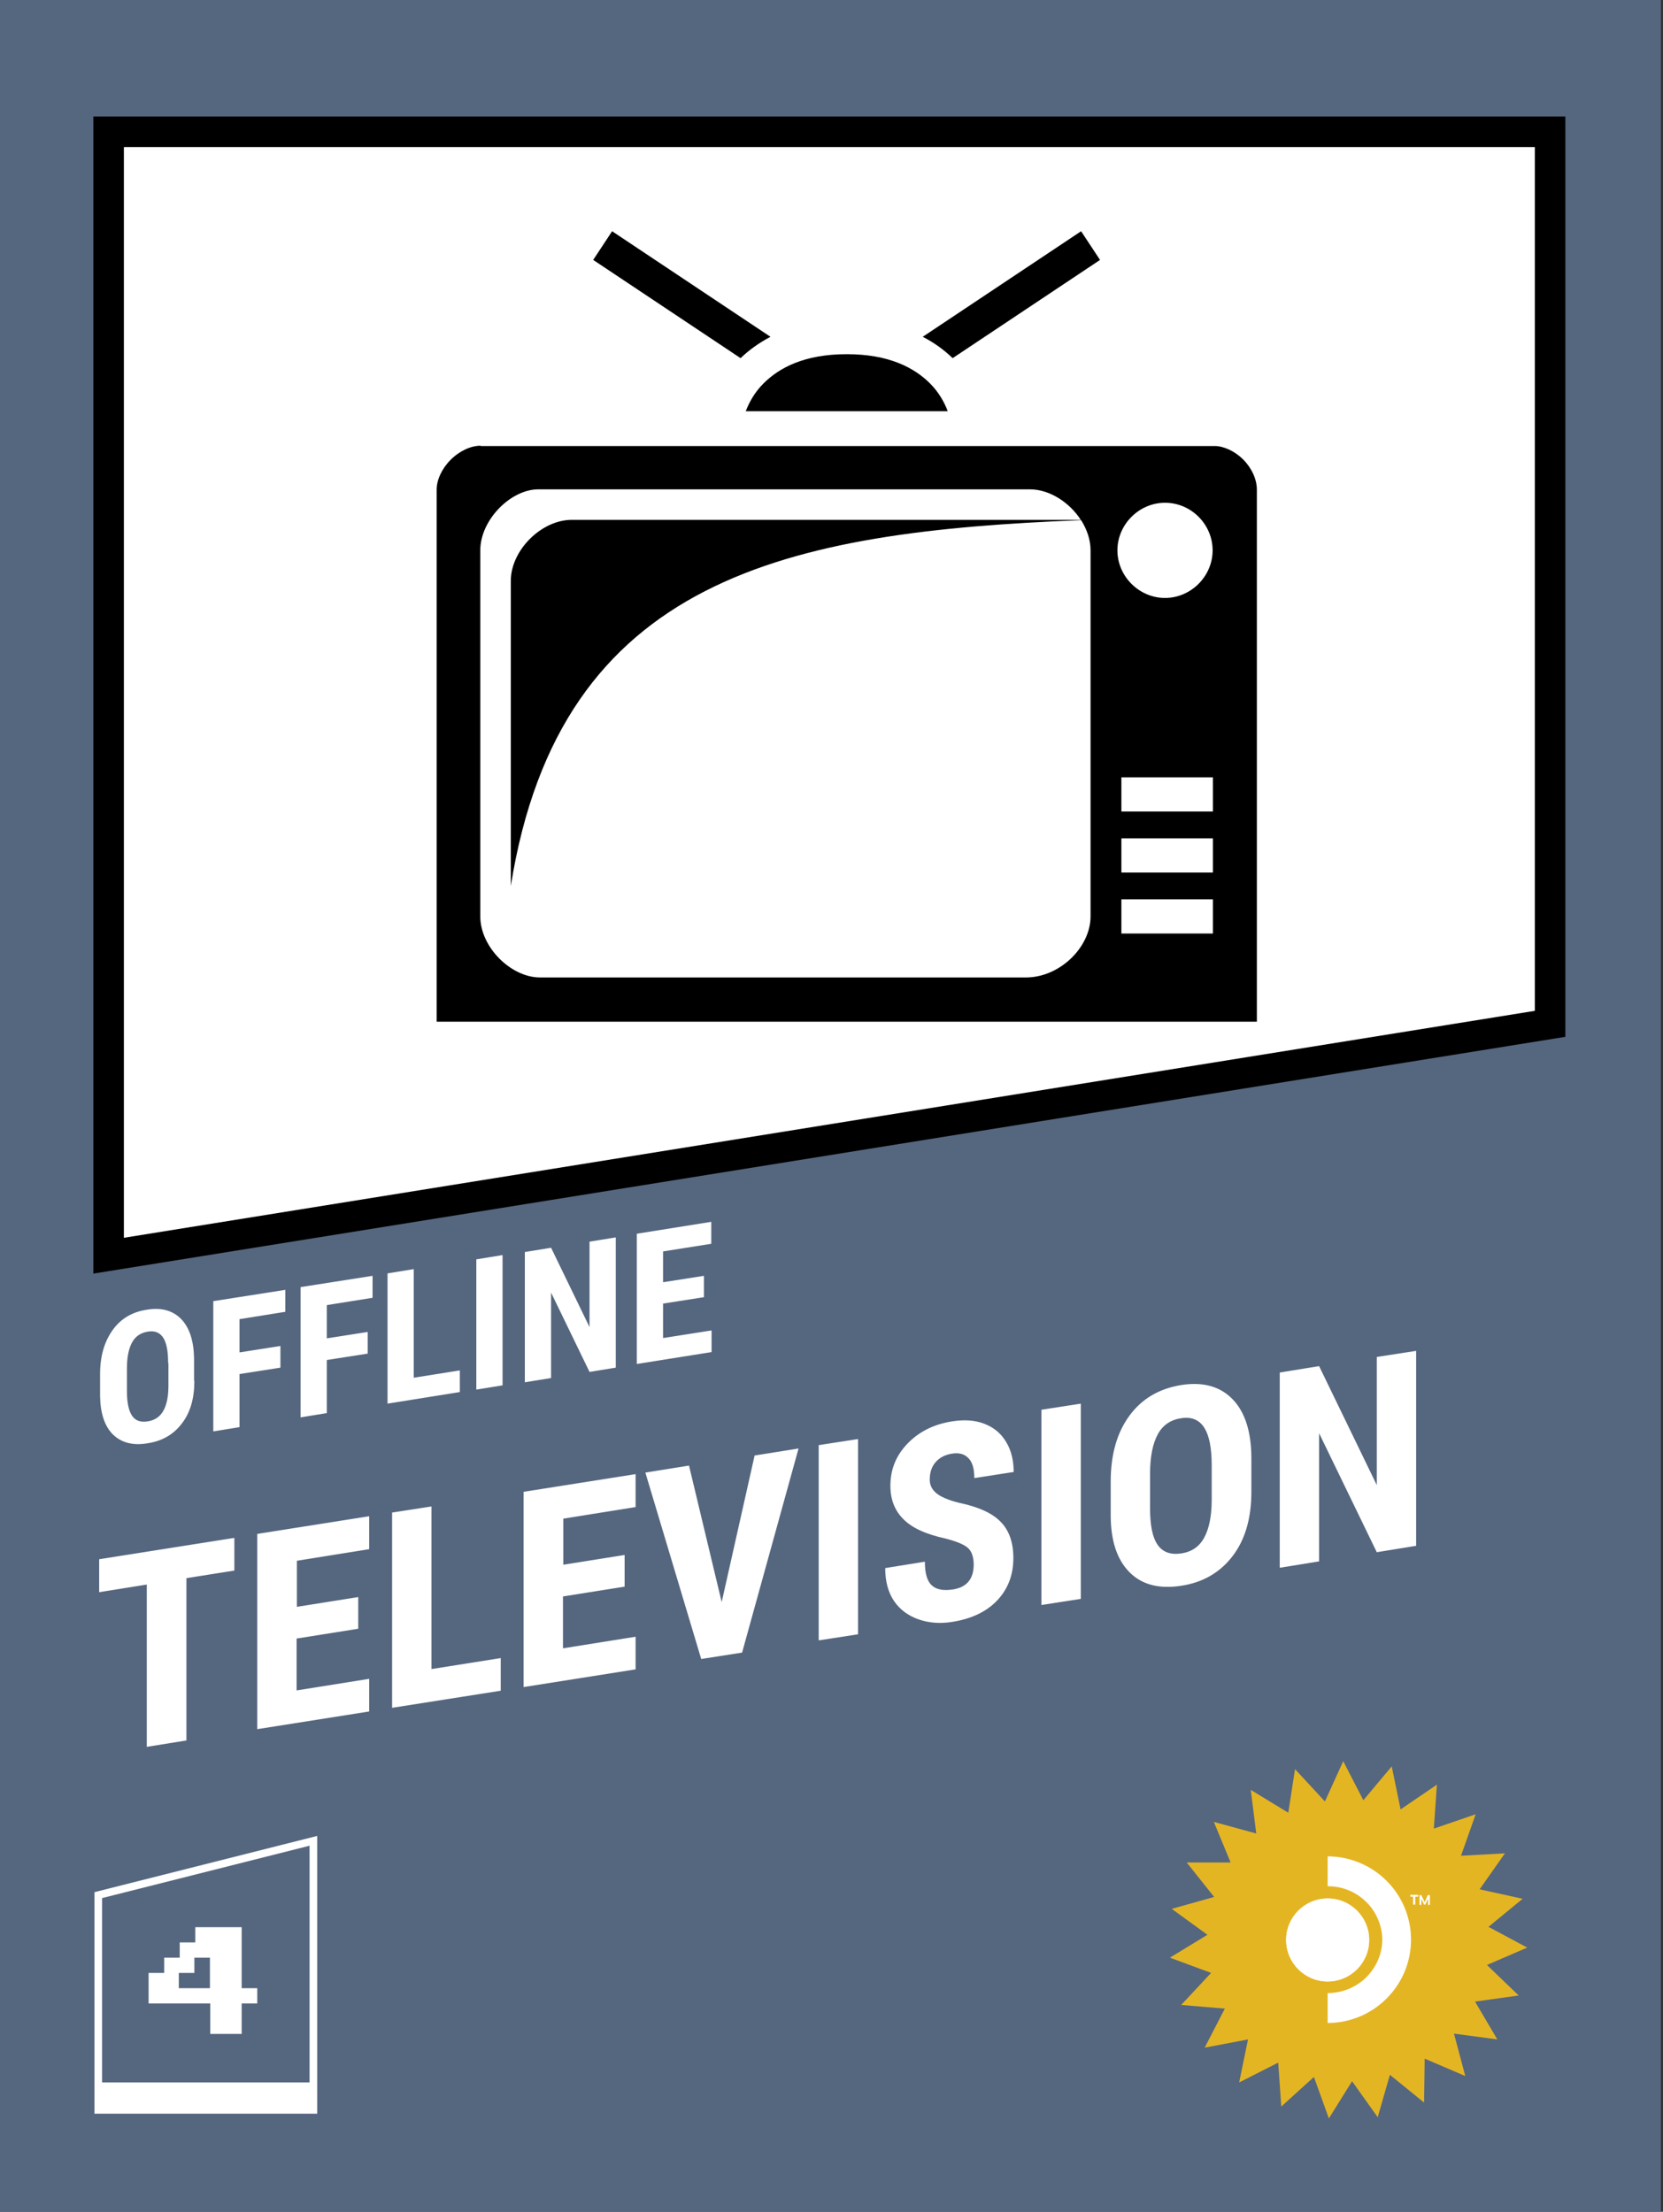<svg xmlns="http://www.w3.org/2000/svg" id="SD4" viewBox="0 0 54.5 72.5"><rect x="0" y="0" width="54.5" height="72.5" fill="#333333" stroke="none"/><defs><clipPath id="clippath"><circle cx="43.51" cy="63.59" r="1.36" class="cls-4"/></clipPath><style>.cls-4{fill:#fff;stroke-width:0}</style></defs><path d="M-.07 0h54.5v72.5H-.07z" style="stroke-width:0;fill:#55667f"/><path d="m10.27 60.34-7.05 1.78v7.04h7.05z" style="stroke-miterlimit:10;fill:none;stroke:#fff;stroke-width:.25px"/><path d="M3.22 68.26h7.04v.9H3.22zm3.67-1.59v-1H4.87v-1h.51v-.5h.51v-.5h.51v-.5h1.52v2h.51v.5h-.51v1H6.91Zm-1.02-1.5h1.01v-1h-.51v.5h-.51v.5Z" class="cls-4"/><path d="m48.02 68.05-1.33-.57-.02 1.44-1.12-.91-.4 1.39-.84-1.18-.76 1.22-.49-1.36-1.07.97-.1-1.44-1.28.65.29-1.41-1.42.27.66-1.28-1.43-.12.98-1.05-1.35-.5 1.23-.75-1.17-.85 1.39-.39-.9-1.13h1.44l-.55-1.33 1.39.38-.18-1.43 1.23.75.22-1.43.98 1.06.6-1.32.66 1.28.93-1.11.29 1.41 1.19-.81-.1 1.44 1.37-.47-.48 1.36 1.44-.08-.83 1.18 1.41.31-1.12.92 1.27.68-1.32.57 1.04 1-1.43.2.73 1.24-1.42-.19z" style="stroke-width:0;fill:#e4b523"/><path d="M43.51 66.31v-.98a1.8 1.8 0 0 0 1.26-.51c.16-.16.3-.36.39-.57s.14-.44.14-.67-.05-.46-.14-.67-.22-.41-.39-.57a1.77 1.77 0 0 0-1.26-.51v-.98c.72 0 1.42.29 1.93.8a2.724 2.724 0 0 1 0 3.86c-.51.51-1.2.8-1.93.8" class="cls-4"/><circle cx="43.51" cy="63.59" r="1.36" style="fill:#fff"/><path d="M43.51 64.95c.75 0 1.36-.61 1.36-1.36s-.61-1.36-1.36-1.36-1.36.61-1.36 1.36.61 1.36 1.36 1.36" class="cls-4" style="clip-path:url(#clippath)"/><path d="M46.32 62.17h-.1v-.06h.26v.06h-.1v.26h-.07v-.26m.55-.05v.32h-.06v-.2l-.09.19h-.04l-.09-.19v.2h-.06v-.32h.06l.11.23.1-.23z" class="cls-4"/><path d="m50.8 33.56-47.24 7.6V4.32H50.8z" style="fill:#fff;stroke:#000;stroke-miterlimit:10"/><path d="m20.06 7.58-.62.94 4.83 3.22c.27-.26.6-.5.98-.7zm15.37 0-5.19 3.46c.39.2.71.44.98.7l4.83-3.22zm-7.68 4.03c-1.38 0-2.21.44-2.73.96-.29.29-.47.62-.58.91h6.62c-.11-.29-.29-.62-.58-.91-.52-.52-1.35-.96-2.73-.96m-12 3c-.32 0-.69.17-.98.46s-.46.66-.46.98v17.44h26.88V16.05c0-.34-.17-.71-.45-.99s-.65-.44-.93-.44H15.75Zm1.89 1.43h16.11c.65 0 1.3.43 1.67 1H18.74c-1 0-2 1-2 2v10c1.62-10.16 9.12-11.61 18.69-11.99.19.3.31.64.31.99v12c0 1-1 2-2.12 2H17.7c-.96 0-1.96-1-1.96-2v-12c0-1 1-2 1.9-2m20.54.44c.86 0 1.56.71 1.56 1.56s-.71 1.56-1.56 1.56-1.56-.71-1.56-1.56.71-1.56 1.56-1.56m-1.43 9h3v1.12h-3zm0 2h3v1.12h-3zm0 2h3v1.12h-3z" style="stroke-width:0"/><path d="M6.37 45.26c0 .57-.13 1.04-.41 1.4-.27.36-.65.58-1.13.65-.48.08-.85-.02-1.13-.29-.27-.27-.41-.69-.42-1.25v-.73c0-.59.14-1.06.41-1.44s.65-.6 1.13-.67c.47-.08.85.03 1.12.31q.405.42.42 1.29v.73Zm-.86-.58c0-.38-.05-.66-.16-.83s-.28-.24-.51-.2-.4.15-.51.35-.17.48-.17.85v.76c0 .37.06.64.17.8s.28.22.52.18c.23-.04.39-.15.5-.34s.17-.47.17-.83v-.74Zm3.68.15-1.34.21v1.74l-.86.14v-4.27l2.36-.37V43l-1.5.24v1.09l1.34-.21zm2.86-.46-1.34.21v1.74l-.86.14v-4.27l2.36-.37v.72l-1.5.24v1.09l1.34-.21zm1.51.79 1.51-.24v.71l-2.37.38v-4.27l.86-.14v3.55Zm2.91.25-.86.14v-4.27l.86-.14zm3.71-.58-.86.14-1.26-2.6v2.8l-.86.14v-4.27l.86-.14 1.26 2.6v-2.8l.86-.14zm2.89-2.31-1.34.21v1.13l1.59-.25v.71l-2.45.39v-4.27l2.44-.39v.72l-1.58.25v1.01l1.34-.21v.69ZM7.69 51.48l-1.58.25v5.32l-1.3.21v-5.32l-1.56.25v-1.08l4.43-.7v1.08Zm4.04 1.91-2.01.32v1.7l2.38-.38v1.07l-3.67.58v-6.4l3.67-.58v1.08l-2.37.38v1.51l2.01-.32v1.04Zm2.41 1.32 2.27-.36v1.07l-3.56.56v-6.4l1.29-.2zm6.32-2.7-2.01.32v1.7l2.38-.38v1.07l-3.67.58v-6.4l3.67-.58v1.08l-2.37.38v1.51l2.01-.32v1.04Zm3.19.51 1.08-4.81 1.44-.23-1.85 6.69-1.34.21-1.83-6.11 1.43-.23 1.07 4.47Zm4.47 1.05-1.29.2v-6.4l1.29-.2zm3.79-2.28c0-.26-.07-.45-.2-.56s-.38-.21-.73-.3c-.64-.14-1.1-.35-1.38-.64-.28-.28-.42-.64-.42-1.09 0-.54.19-1 .57-1.39s.87-.63 1.46-.72c.39-.06.74-.04 1.05.08s.54.31.71.59.25.61.25.99l-1.29.2c0-.3-.06-.52-.19-.65-.13-.14-.31-.19-.55-.15-.23.04-.4.13-.53.28s-.19.34-.19.57c0 .18.07.32.21.44s.39.23.75.32c.62.13 1.08.33 1.36.62.28.28.42.68.42 1.19 0 .56-.18 1.02-.53 1.39s-.84.6-1.45.7c-.41.07-.79.04-1.13-.08s-.61-.32-.8-.6-.29-.64-.29-1.08l1.3-.21c0 .37.07.63.22.77.14.14.38.19.7.14.45-.07.68-.34.68-.82Zm3.51 1.12-1.29.2v-6.4l1.29-.2zm5.59-3.51c0 .86-.2 1.56-.61 2.1s-.97.87-1.69.98-1.28-.03-1.69-.44-.62-1.03-.62-1.88v-1.09c0-.88.2-1.6.61-2.16s.97-.89 1.7-1.01c.71-.11 1.27.04 1.68.46s.62 1.07.62 1.94v1.09Zm-1.3-.86c0-.58-.08-.99-.25-1.25-.16-.25-.42-.36-.76-.3-.34.05-.6.23-.76.53s-.25.72-.25 1.28v1.14c0 .56.08.96.25 1.2s.42.33.77.28q.51-.075.75-.51c.16-.29.25-.7.25-1.25v-1.11Zm6.7 2.63-1.29.21-1.89-3.9v4.2l-1.29.21v-6.4l1.29-.21 1.89 3.9v-4.2l1.29-.2v6.4Z" class="cls-4"/></svg>